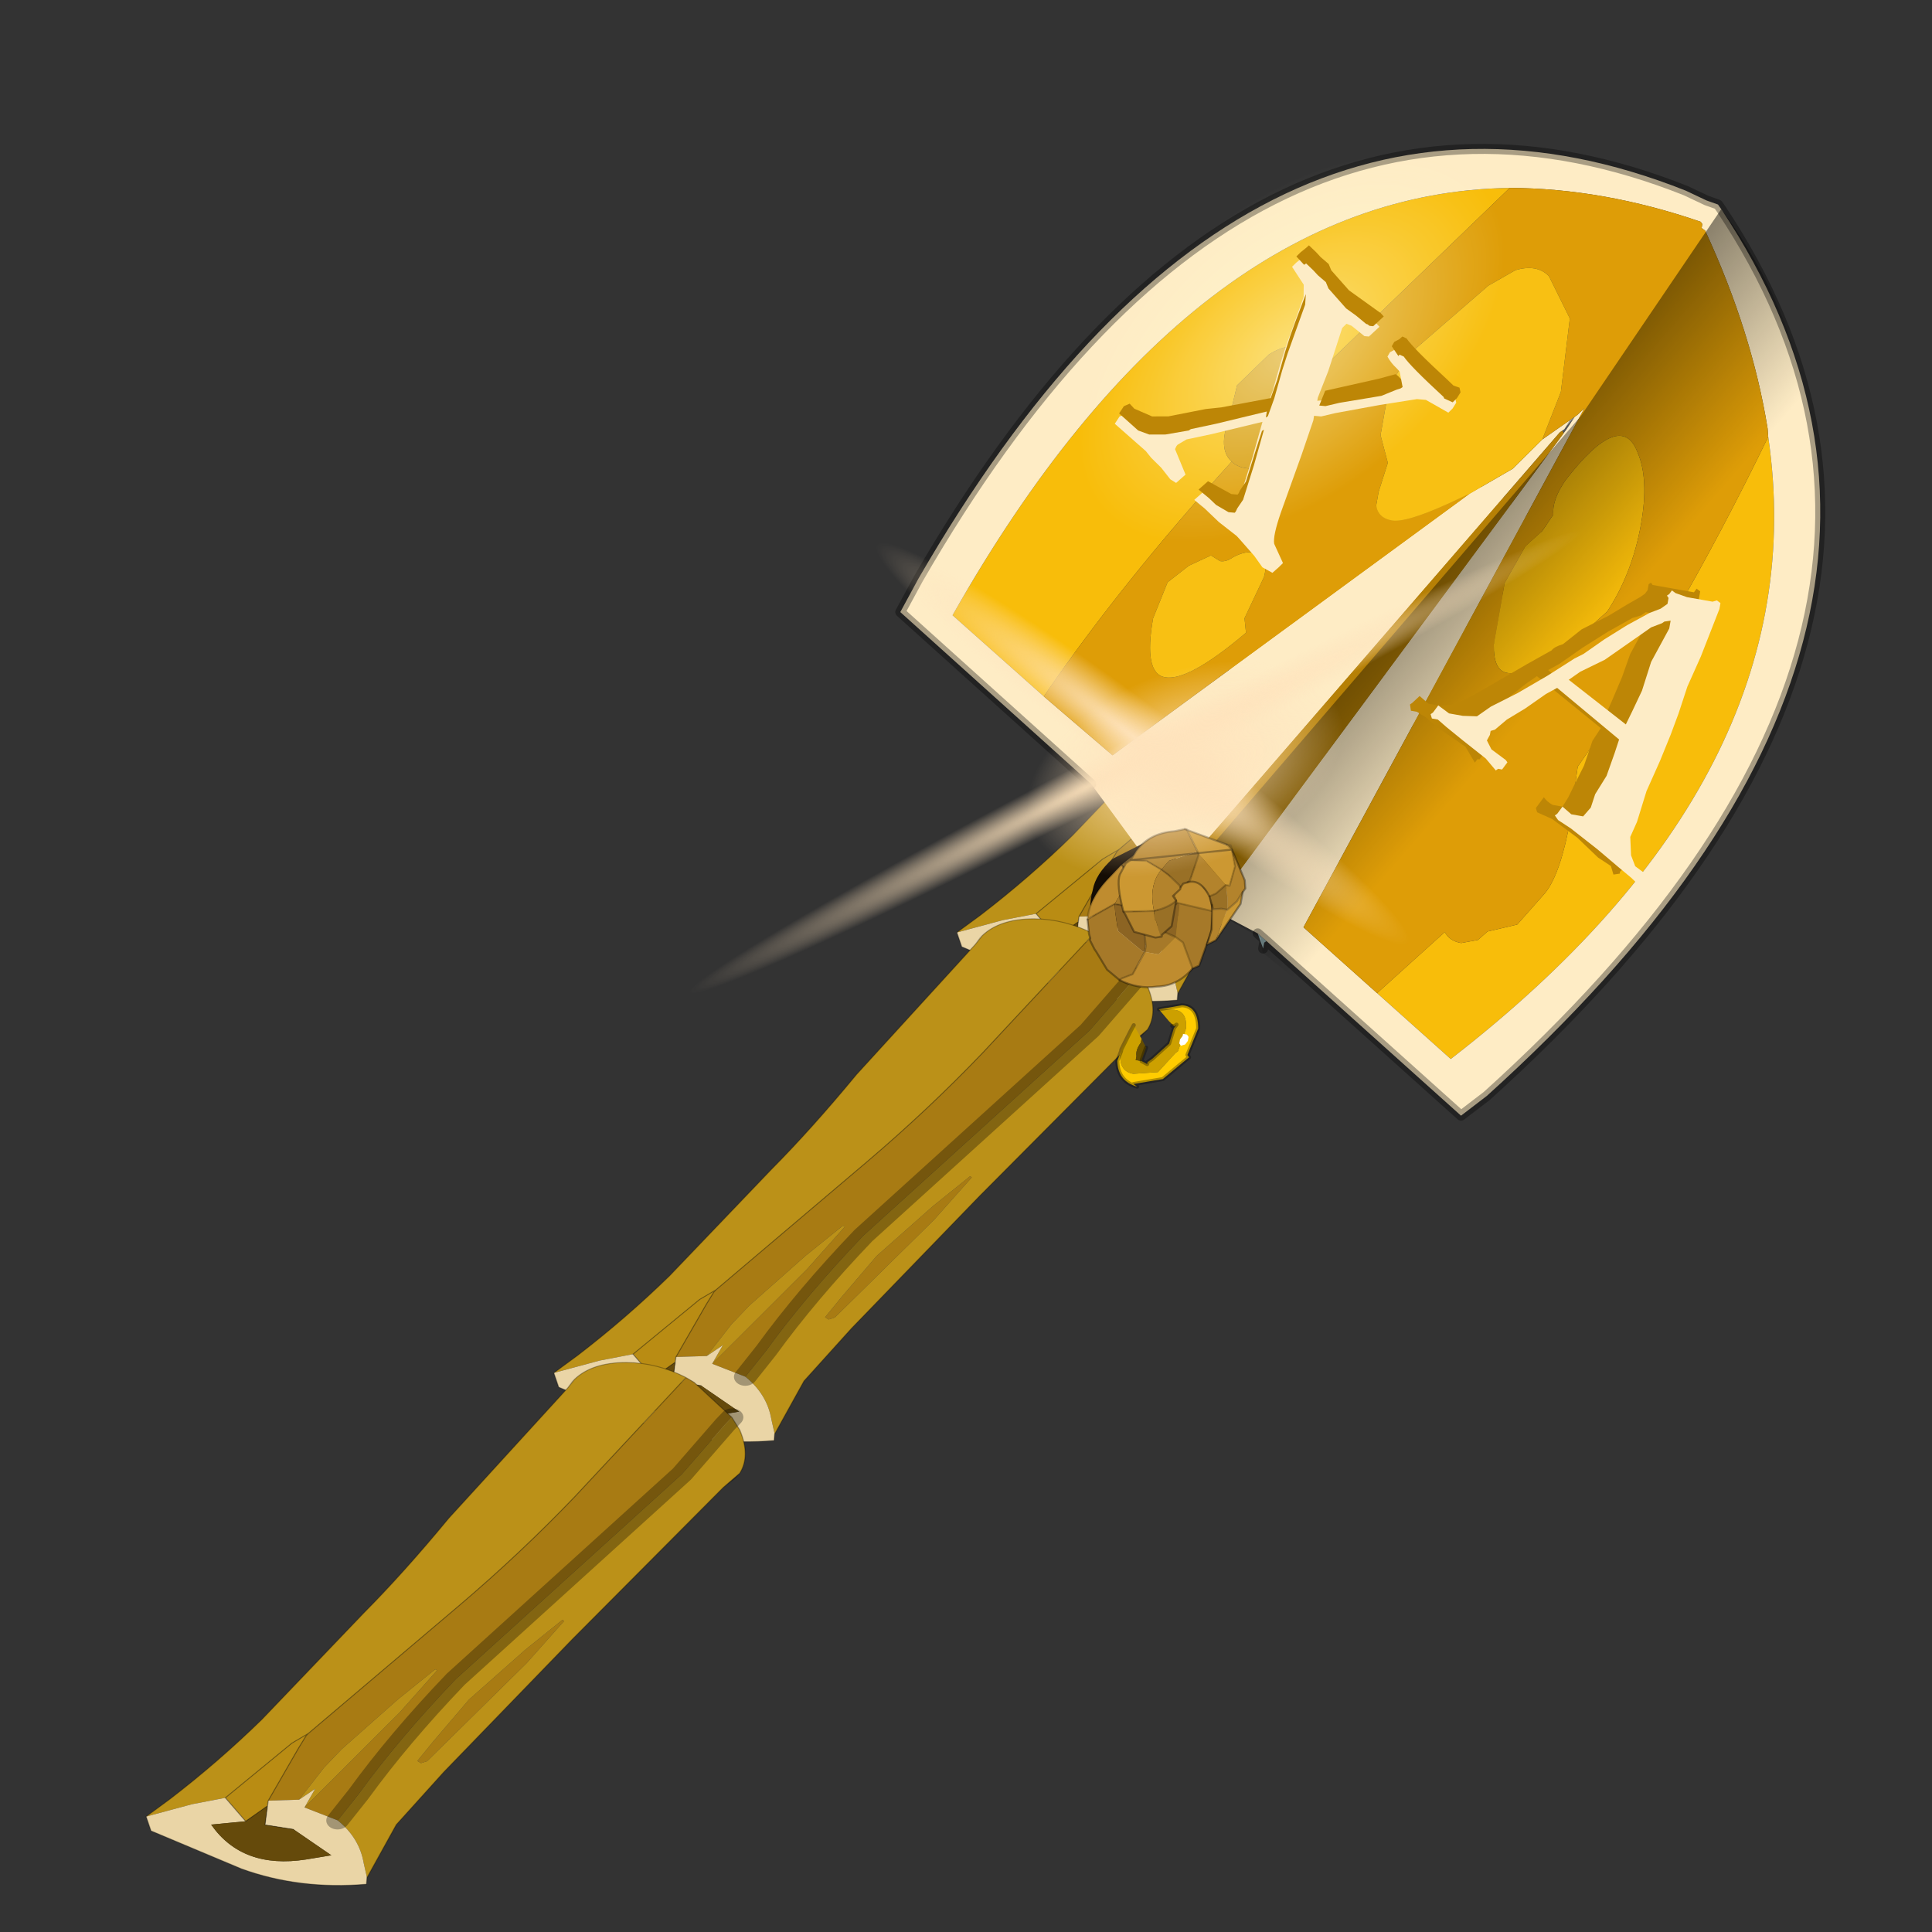 <?xml version="1.0" encoding="UTF-8" standalone="no"?>
<svg xmlns:xlink="http://www.w3.org/1999/xlink" height="440.0px" width="440.0px" xmlns="http://www.w3.org/2000/svg">
  <rect width="100%" height="100%" fill="#333333" stroke="none"/>
  <g transform="matrix(10.0, 0.0, 0.0, 10.0, 0.0, 0.0)">
    <use height="44.0" transform="matrix(1.0, 0.0, 0.0, 1.0, 0.0, 0.0)" width="44.0" xlink:href="#shape0"/>
    <use height="53.0" transform="matrix(0.897, 0.159, -0.159, 0.897, 11.301, -4.345)" width="39.0" xlink:href="#sprite0"/>
  </g>
  <defs>
    <g id="shape0" transform="matrix(1.0, 0.0, 0.0, 1.0, 0.0, 0.0)">
      <path d="M44.0 44.0 L0.0 44.0 0.0 0.0 44.0 0.0 44.0 44.0" fill="#43adca" fill-opacity="0.0" fill-rule="evenodd" stroke="none"/>
    </g>
    <g id="sprite0" transform="matrix(1.0, 0.0, 0.0, 1.0, 18.05, 26.5)">
      <use height="33.95" transform="matrix(-0.494, -0.187, 0.278, -0.417, 2.992, 1.219)" width="10.0" xlink:href="#sprite1"/>
      <use height="33.95" transform="matrix(-0.494, -0.187, 0.278, -0.417, -5.008, 13.819)" width="10.0" xlink:href="#sprite1"/>
      <use height="33.95" transform="matrix(-0.494, -0.187, 0.278, -0.417, -13.108, 26.519)" width="10.0" xlink:href="#sprite1"/>
      <use height="28.05" transform="matrix(1.0, 0.0, 0.0, 1.0, -5.3, -26.5)" width="23.4" xlink:href="#shape2"/>
      <use height="19.7" transform="matrix(1.0, 0.0, 0.0, 1.0, -8.65, -11.05)" width="24.25" xlink:href="#sprite2"/>
      <use height="10.8" transform="matrix(0.446, -0.038, 0.016, 0.764, -0.244, -18.961)" width="18.85" xlink:href="#sprite3"/>
      <use height="14.75" transform="matrix(1.0, 0.0, 0.0, 1.0, 1.35, -12.55)" width="14.2" xlink:href="#shape6"/>
      <use height="14.6" transform="matrix(1.643, -1.872, 1.19, 1.025, -17.641, -1.409)" width="12.9" xlink:href="#sprite4"/>
      <use height="1.3" transform="matrix(6.502, -4.975, 3.829, 3.298, -3.623, -4.791)" width="1.3" xlink:href="#sprite5"/>
    </g>
    <g id="sprite1" transform="matrix(1.0, 0.0, 0.0, 1.0, 0.95, 0.1)">
      <use height="33.95" transform="matrix(1.0, 0.0, 0.0, 1.0, -0.95, -0.1)" width="10.0" xlink:href="#shape1"/>
    </g>
    <g id="shape1" transform="matrix(1.0, 0.0, 0.0, 1.0, 0.95, 0.1)">
      <path d="M5.3 4.3 L6.0 7.4 6.15 8.15 6.15 8.3 5.15 17.9 Q4.75 21.8 4.75 25.7 L4.85 33.85 4.4 33.85 1.9 33.3 1.9 32.8 1.75 29.5 2.8 14.55 Q2.8 10.45 2.35 6.95 L2.2 5.25 3.8 4.95 3.75 7.1 3.65 11.6 3.75 14.45 3.85 14.45 4.15 12.15 4.45 8.5 4.45 7.2 4.25 5.15 5.3 4.3 M1.2 9.95 L1.4 9.95 1.5 11.25 1.65 14.0 1.35 17.65 1.05 19.95 0.95 19.95 0.85 17.1 1.05 10.2 1.2 9.95" fill="#a87b13" fill-rule="evenodd" stroke="none"/>
      <path d="M5.4 2.8 L6.9 3.3 6.4 7.45 6.15 8.3 6.15 8.15 6.0 7.4 5.3 4.3 5.15 4.05 5.4 2.8" fill="#b98c13" fill-rule="evenodd" stroke="none"/>
      <path d="M6.15 8.3 L6.4 7.45 6.9 3.3 7.85 2.15 9.05 0.4 8.8 1.8 Q8.35 4.7 8.25 7.7 L8.25 9.45 8.25 15.05 Q8.2 17.9 8.45 21.45 L8.65 30.3 8.7 30.85 Q8.65 32.05 7.45 32.95 6.35 33.75 4.85 33.85 L4.75 25.7 Q4.75 21.8 5.15 17.9 L6.15 8.3 M-0.75 3.5 L-0.15 4.05 Q0.85 5.05 2.2 5.25 L2.35 6.95 Q2.8 10.45 2.8 14.55 L1.75 29.5 1.9 32.8 1.9 33.3 1.2 32.95 Q-0.05 32.1 -0.25 31.05 L-0.15 30.0 0.05 19.35 0.1 10.15 0.0 6.6 -0.75 3.5 M3.8 4.95 L4.05 6.05 4.25 5.15 4.45 7.2 4.45 8.5 4.15 12.15 3.85 14.45 3.75 14.45 3.65 11.6 3.75 7.1 3.8 4.95 M1.2 9.95 L1.05 10.2 0.85 17.1 0.95 19.95 1.05 19.95 1.35 17.65 1.65 14.0 1.5 11.25 1.4 9.95 1.2 9.95" fill="#bb9118" fill-rule="evenodd" stroke="none"/>
      <path d="M6.9 3.3 L5.4 2.8 6.5 1.75 Q3.9 0.6 2.0 2.7 L1.25 3.55 3.45 3.7 4.6 3.15 5.15 4.05 5.3 4.3 4.25 5.15 4.05 6.05 3.8 4.95 2.2 5.25 Q0.85 5.05 -0.15 4.05 L-0.75 3.5 -0.95 3.2 Q1.2 1.2 3.95 0.6 L8.4 -0.1 9.05 0.4 7.85 2.15 6.9 3.3" fill="#ead5a6" fill-rule="evenodd" stroke="none"/>
      <path d="M5.4 2.8 L5.15 4.05 4.6 3.15 3.45 3.7 1.25 3.55 2.0 2.7 Q3.9 0.6 6.5 1.75 L5.4 2.8" fill="#654a0b" fill-rule="evenodd" stroke="none"/>
      <path d="M6.9 3.3 L5.4 2.8 5.15 4.05 5.3 4.3 6.0 7.4 6.15 8.15 6.15 8.3 6.4 7.45 6.9 3.3 M9.05 0.4 L8.4 -0.1 3.95 0.6 Q1.2 1.2 -0.95 3.2 L-0.75 3.5 M4.85 33.85 Q6.35 33.75 7.45 32.95 8.65 32.05 8.7 30.85 L8.65 30.3 8.45 21.45 Q8.2 17.9 8.25 15.05 L8.25 9.45 8.25 7.7 Q8.35 4.7 8.8 1.8 L9.05 0.4 M3.45 3.7 L4.6 3.15 5.15 4.05 M1.9 33.3 L4.4 33.85 4.85 33.85 4.75 25.7 Q4.75 21.8 5.15 17.9 L6.15 8.3 M-0.15 30.0 L0.05 19.35 0.1 10.15 0.0 6.6 -0.75 3.5 M8.65 30.3 L8.7 30.7 8.7 30.85 M1.9 33.3 L1.2 32.95 Q-0.05 32.1 -0.25 31.05 L-0.25 30.7 -0.15 30.0 -0.25 31.05" fill="none" stroke="#000000" stroke-linecap="round" stroke-linejoin="round" stroke-opacity="0.302" stroke-width="0.05"/>
      <path d="M2.2 5.25 L2.35 6.95 Q2.8 10.45 2.8 14.55 L1.75 29.5 1.9 32.8 1.9 33.3" fill="none" stroke="#000000" stroke-linecap="round" stroke-linejoin="round" stroke-opacity="0.302" stroke-width="1.0"/>
    </g>
    <g id="shape2" transform="matrix(1.0, 0.0, 0.0, 1.0, 5.3, 26.5)">
      <path d="M11.05 -16.15 L11.15 -16.25 11.2 -16.3 11.15 -16.25 10.95 -15.9 11.05 -16.15" fill="#999999" fill-rule="evenodd" stroke="none"/>
      <path d="M10.9 -15.85 L10.95 -15.9 11.15 -16.25 11.0 -15.9 10.95 -15.8 10.9 -15.85" fill="#545454" fill-rule="evenodd" stroke="none"/>
      <path d="M3.2 -2.9 L3.15 -2.9 3.3 -3.0 3.2 -2.9" fill="#58382b" fill-rule="evenodd" stroke="none"/>
      <path d="M5.6 -2.15 L5.85 -2.0 5.8 -1.95 5.8 -1.8 5.6 -2.15" fill="#abcdd1" fill-rule="evenodd" stroke="none"/>
      <path d="M4.3 -15.75 Q4.25 -17.25 3.35 -16.45 L2.7 -15.55 2.65 -14.7 Q2.5 -13.9 2.9 -13.65 0.7 -10.15 -0.7 -7.05 L-3.3 -8.65 Q0.75 -20.1 8.55 -21.6 L4.3 -15.75 M8.8 -1.2 L10.2 -3.0 Q10.35 -2.8 10.65 -2.8 L11.05 -2.95 11.25 -3.2 11.95 -3.5 12.5 -4.4 Q12.8 -4.95 12.8 -6.35 L12.75 -7.65 Q14.55 -11.5 16.0 -16.6 18.7 -8.5 10.9 0.1 L8.8 -1.2 M11.2 -14.65 Q12.25 -16.65 12.85 -15.65 13.25 -15.05 13.25 -13.9 13.25 -12.65 12.8 -11.6 L11.9 -10.45 Q11.05 -9.65 10.6 -9.65 10.25 -9.65 10.15 -10.3 L10.15 -10.95 10.15 -11.85 10.5 -12.85 10.85 -13.3 11.05 -13.75 Q10.95 -14.1 11.2 -14.65" fill="#f8bd0a" fill-rule="evenodd" stroke="none"/>
      <path d="M8.55 -21.6 Q0.75 -20.1 -3.3 -8.65 L-0.7 -7.05 1.25 -5.9 8.9 -13.9 9.85 -14.7 10.45 -15.55 11.05 -16.15 10.95 -15.9 10.9 -15.85 10.85 -15.8 3.15 -2.9 0.85 -5.1 -4.6 -8.5 -4.3 -9.4 Q1.25 -24.7 12.9 -22.3 L13.45 -22.15 13.75 -22.1 13.85 -22.0 Q22.6 -12.85 11.95 0.85 L11.4 1.45 5.85 -2.0 5.6 -2.15 4.35 -2.55 10.95 -15.8 11.0 -15.9 11.15 -16.25 11.2 -16.3 11.35 -16.5 6.7 -2.5 8.8 -1.2 10.9 0.1 Q18.7 -8.5 16.0 -16.6 L15.95 -16.8 Q15.15 -19.1 13.55 -21.4 L13.45 -21.45 13.45 -21.55 13.4 -21.6 Q10.85 -22.0 8.55 -21.6" fill="#feecc5" fill-rule="evenodd" stroke="none"/>
      <path d="M2.9 -13.65 Q3.05 -13.55 3.25 -13.55 4.1 -13.55 4.3 -14.4 L4.3 -15.45 4.3 -15.75 8.55 -21.6 Q10.85 -22.0 13.4 -21.6 L13.45 -21.55 13.45 -21.45 13.55 -21.4 Q15.15 -19.1 15.95 -16.8 L16.0 -16.6 Q14.55 -11.5 12.75 -7.65 L12.8 -6.35 Q12.8 -4.95 12.5 -4.4 L11.95 -3.5 11.25 -3.2 11.05 -2.95 10.65 -2.8 Q10.35 -2.8 10.2 -3.0 L8.8 -1.2 6.7 -2.5 11.35 -16.5 11.2 -16.3 11.15 -16.25 11.05 -16.15 10.45 -15.55 10.7 -16.8 10.6 -18.65 9.9 -19.6 Q9.55 -19.85 9.05 -19.6 L8.45 -19.1 6.95 -17.25 Q6.45 -16.55 6.45 -15.6 L6.45 -14.95 6.75 -14.3 6.65 -13.55 6.65 -13.2 Q6.75 -12.9 7.1 -12.9 7.45 -12.9 8.4 -13.55 L8.9 -13.9 1.25 -5.9 -0.7 -7.05 Q0.7 -10.15 2.9 -13.65 M11.2 -14.65 Q10.95 -14.1 11.05 -13.75 L10.85 -13.3 10.5 -12.85 10.15 -11.85 10.15 -10.95 10.15 -10.3 Q10.25 -9.65 10.6 -9.65 11.05 -9.65 11.9 -10.45 L12.8 -11.6 Q13.25 -12.65 13.25 -13.9 13.25 -15.05 12.85 -15.65 12.25 -16.65 11.2 -14.65 M4.0 -9.5 L3.9 -9.85 4.2 -10.95 Q4.25 -11.5 3.8 -11.5 3.6 -11.5 3.35 -11.3 3.2 -11.15 3.05 -11.15 L2.8 -11.25 2.3 -10.9 1.85 -10.4 1.65 -9.45 Q1.65 -8.05 2.2 -8.05 2.8 -8.05 4.0 -9.5" fill="#de9d07" fill-rule="evenodd" stroke="none"/>
      <path d="M8.9 -13.9 L8.4 -13.55 Q7.45 -12.9 7.1 -12.9 6.75 -12.9 6.65 -13.2 L6.65 -13.55 6.75 -14.3 6.45 -14.95 6.45 -15.6 Q6.45 -16.55 6.95 -17.25 L8.45 -19.1 9.05 -19.6 Q9.55 -19.85 9.9 -19.6 L10.6 -18.65 10.7 -16.8 10.45 -15.55 9.85 -14.7 8.9 -13.9 M4.0 -9.5 Q2.8 -8.05 2.2 -8.05 1.65 -8.05 1.65 -9.45 L1.85 -10.4 2.3 -10.9 2.8 -11.25 3.05 -11.15 Q3.2 -11.15 3.35 -11.3 3.6 -11.5 3.8 -11.5 4.25 -11.5 4.2 -10.95 L3.9 -9.85 4.0 -9.5" fill="#f8c013" fill-rule="evenodd" stroke="none"/>
      <path d="M2.9 -13.65 Q2.5 -13.9 2.65 -14.7 L2.7 -15.55 3.35 -16.45 Q4.25 -17.25 4.3 -15.75 L4.3 -15.45 4.3 -14.4 Q4.1 -13.55 3.25 -13.55 3.05 -13.55 2.9 -13.65" fill="#d69807" fill-rule="evenodd" stroke="none"/>
      <path d="M3.15 -2.9 L10.85 -15.8 10.9 -15.85 10.95 -15.8 4.35 -2.55 3.2 -2.9 3.3 -3.0 3.15 -2.9" fill="#b68005" fill-rule="evenodd" stroke="none"/>
      <path d="M5.85 -2.0 L11.4 1.45 11.95 0.85 Q22.6 -12.85 13.85 -22.0 L13.75 -22.1 13.45 -22.15 12.9 -22.3 Q1.25 -24.7 -4.3 -9.4 L-4.6 -8.5 0.85 -5.1 M5.6 -2.15 L5.85 -2.0 5.8 -1.95 5.8 -1.8 M3.15 -2.9 L3.3 -3.0 3.2 -2.9" fill="none" stroke="#000000" stroke-linecap="round" stroke-linejoin="round" stroke-opacity="0.333" stroke-width="0.25"/>
      <path d="M13.85 -22.0 Q16.4 -19.6 17.1 -16.5 L17.85 -13.0 18.1 -13.0 16.85 -7.3 14.95 -3.5 Q12.85 -0.7 11.65 1.55 L5.8 -1.7 5.7 -2.05 Q4.1 -2.6 3.4 -2.95 L11.3 -16.3 13.85 -22.0" fill="url(#gradient0)" fill-rule="evenodd" stroke="none"/>
      <path d="M12.85 -19.95 Q11.95 -16.1 8.7 -12.4 5.55 -8.8 1.9 -7.5 -1.75 -6.15 -3.85 -7.95 -5.85 -9.75 -5.05 -13.55 -4.15 -17.4 -0.95 -21.05 2.25 -24.65 5.95 -25.95 9.65 -27.25 11.65 -25.45 13.75 -23.65 12.85 -19.95" fill="url(#gradient1)" fill-rule="evenodd" stroke="none"/>
    </g>
    <linearGradient gradientTransform="matrix(0.003, 0.001, -0.003, 0.005, 9.4, -10.55)" gradientUnits="userSpaceOnUse" id="gradient0" spreadMethod="pad" x1="-819.2" x2="819.2">
      <stop offset="0.0" stop-color="#000000" stop-opacity="0.502"/>
      <stop offset="1.0" stop-color="#000000" stop-opacity="0.0"/>
    </linearGradient>
    <radialGradient cx="0" cy="0" gradientTransform="matrix(0.012, -0.014, 0.008, 0.007, 3.9, -16.7)" gradientUnits="userSpaceOnUse" id="gradient1" r="819.2" spreadMethod="pad">
      <stop offset="0.0" stop-color="#ffffde" stop-opacity="0.522"/>
      <stop offset="0.412" stop-color="#ffffcc" stop-opacity="0.0"/>
    </radialGradient>
    <g id="sprite2" transform="matrix(1.0, 0.0, 0.0, 1.0, 10.5, 9.1)">
      <clipPath id="clipPath0" transform="matrix(1.0, 0.0, 0.0, 1.0, 10.5, 9.1)">
        <use height="19.7" transform="matrix(1.0, 0.0, 0.0, 1.0, -10.5, -9.1)" width="24.25" xlink:href="#shape3"/>
      </clipPath>
      <g clip-path="url(#clipPath0)">
        <use height="8.35" transform="matrix(1.0, 0.0, 0.0, 1.0, -4.65, -4.15)" width="9.35" xlink:href="#shape4"/>
      </g>
    </g>
    <g id="shape3" transform="matrix(1.0, 0.0, 0.0, 1.0, 10.5, 9.1)">
      <path d="M-3.05 0.4 L-3.8 1.1 -3.15 1.6 -5.05 4.5 -6.5 3.75 -7.8 2.6 -9.0 1.0 -9.95 -1.7 -10.5 -3.6 Q-10.5 -5.9 -7.25 -7.5 -4.0 -9.1 0.7 -9.1 3.3 -9.1 5.0 -8.1 7.95 -6.35 8.9 -6.0 11.25 -5.1 12.55 -3.0 13.75 -1.0 13.75 1.5 13.75 3.5 10.9 5.75 8.05 8.0 5.6 8.0 3.2 8.0 1.15 6.9 L-0.75 5.6 1.3 2.9 1.6 2.45 1.6 1.95 1.95 1.95 3.7 -2.55 1.95 1.95 1.6 1.95 1.6 2.45 1.3 2.9 Q-1.35 0.7 -3.05 0.4 -1.7 -1.1 0.1 -3.8 -1.7 -1.1 -3.05 0.4" fill="#ff6666" fill-rule="evenodd" stroke="none"/>
      <path d="M1.3 2.9 L-0.75 5.6 1.15 6.9 Q3.2 8.0 5.6 8.0 8.05 8.0 10.9 5.75 13.75 3.5 13.75 1.5 13.75 -1.0 12.55 -3.0 11.25 -5.1 8.9 -6.0 7.95 -6.35 5.0 -8.1 3.3 -9.1 0.7 -9.1 -4.0 -9.1 -7.25 -7.5 -10.5 -5.9 -10.5 -3.6 L-9.95 -1.7 -9.0 1.0 -7.8 2.6 -6.5 3.75 -5.05 4.5 -3.15 1.6 -3.8 1.1 -3.05 0.4 Q-1.7 -1.1 0.1 -3.8 M3.7 -2.55 L1.95 1.95 1.6 1.95 1.6 2.45 1.3 2.9 Q-1.35 0.7 -3.05 0.4 M-1.25 5.0 L-0.75 5.6 -4.15 10.6 -5.75 5.55 -5.05 4.5 -4.4 4.85 -3.3 5.7" fill="none" stroke="#524f3b" stroke-linecap="round" stroke-linejoin="round" stroke-width="0.05"/>
    </g>
    <g id="shape4" transform="matrix(1.0, 0.0, 0.0, 1.0, 4.65, 4.15)">
      <path d="M4.3 0.55 L4.3 0.6 4.3 0.55" fill="#dcba6a" fill-rule="evenodd" stroke="none"/>
      <path d="M-3.3 -1.35 L-3.25 -1.45 -3.25 -1.35 -3.3 -1.35" fill="#383215" fill-rule="evenodd" stroke="none"/>
      <path d="M-0.65 1.55 Q1.05 2.5 1.75 3.45 1.8 3.8 1.2 3.85 L0.8 3.7 -0.45 3.15 Q-0.3 2.4 -0.65 1.55" fill="#1a1609" fill-rule="evenodd" stroke="none"/>
      <path d="M-3.05 0.5 Q-2.7 0.55 -2.25 0.75 L-0.65 1.55 Q-0.3 2.4 -0.45 3.15 L-2.9 1.7 -3.05 0.5" fill="#1f1b0b" fill-rule="evenodd" stroke="none"/>
      <path d="M-2.9 1.7 L-3.5 1.15 Q-4.4 0.15 -3.15 0.4 L-3.05 0.5 -2.9 1.7" fill="#26210e" fill-rule="evenodd" stroke="none"/>
      <path d="M3.95 -1.25 L4.25 -0.85 3.85 -1.15 3.95 -1.25" fill="#a69659" fill-rule="evenodd" stroke="none"/>
      <path d="M4.3 0.6 Q3.85 0.8 3.5 1.1 L4.25 0.0 4.3 0.55 4.3 0.6" fill="#796d42" fill-rule="evenodd" stroke="none"/>
      <path d="M-2.8 0.2 L-2.9 0.2 -2.75 0.15 -2.8 0.2" fill="#bdb186" fill-rule="evenodd" stroke="none"/>
      <path d="M2.25 3.7 L1.95 2.9 1.9 2.9 0.85 2.0 Q-0.5 1.05 -1.55 0.75 L-2.8 0.2 -2.75 0.15 -2.0 0.05 -1.55 0.15 Q-0.5 0.35 0.45 0.85 L2.1 2.25 0.95 0.45 1.3 -2.3 2.35 -2.1 3.85 -1.15 4.25 -0.85 4.45 -0.5 4.5 -0.5 Q5.0 0.3 4.3 0.55 L4.25 0.0 3.5 1.1 3.4 1.25 3.2 1.6 3.15 1.65 2.95 2.3 3.0 2.3 2.85 2.8 2.25 3.7" fill="#c27622" fill-rule="evenodd" stroke="none"/>
      <path d="M-2.9 0.2 L-4.4 -0.15 -3.45 -1.1 -3.3 -1.35 -3.25 -1.35 -3.25 -1.45 -3.05 -1.85 -2.95 -2.3 -2.2 -3.1 -2.9 -2.9 -2.55 -3.9 1.5 -3.15 1.6 -3.15 Q2.85 -2.5 3.95 -1.25 L3.85 -1.15 2.35 -2.1 1.3 -2.3 0.95 0.45 2.1 2.25 0.45 0.85 Q-0.5 0.35 -1.55 0.15 L-2.0 0.05 -2.75 0.15 -2.9 0.2" fill="#9e5d1c" fill-rule="evenodd" stroke="none"/>
      <path d="M-2.95 -2.3 Q-2.85 -2.6 -2.9 -2.8 L-2.9 -2.9 -2.2 -3.1 -2.95 -2.3 M-2.55 -3.9 L-2.45 -4.05 -1.15 -4.1 Q0.0 -4.0 1.5 -3.15 L-2.55 -3.9" fill="#744314" fill-rule="evenodd" stroke="none"/>
      <path d="M2.25 3.7 Q1.6 4.4 0.45 4.15 -0.6 3.2 -2.25 2.55 -3.75 1.8 -4.55 0.75 -4.85 0.5 -4.4 -0.15 L-2.9 0.2 -2.8 0.2 -1.55 0.75 Q-0.5 1.05 0.85 2.0 L1.9 2.9 1.95 2.9 2.25 3.7 M-3.05 0.5 L-3.15 0.4 Q-4.4 0.15 -3.5 1.15 L-2.9 1.7 -0.45 3.15 0.8 3.7 1.2 3.85 Q1.8 3.8 1.75 3.45 1.05 2.5 -0.65 1.55 L-2.25 0.75 Q-2.7 0.55 -3.05 0.5" fill="#dc8627" fill-rule="evenodd" stroke="none"/>
      <path d="M-4.4 -0.15 L-3.45 -1.1 -3.3 -1.35 -3.25 -1.45 M-3.05 -1.85 L-2.95 -2.3 Q-2.85 -2.6 -2.9 -2.8 L-2.9 -2.9 -2.55 -3.9 -2.45 -4.05 -1.15 -4.1 Q0.0 -4.0 1.5 -3.15 L1.6 -3.15 Q2.85 -2.5 3.95 -1.25 L4.25 -0.85 4.45 -0.5 4.5 -0.5 Q5.0 0.3 4.3 0.55 L4.3 0.6 Q3.85 0.8 3.5 1.1 M3.15 1.65 L2.95 2.3 3.0 2.3 2.85 2.8 2.25 3.7" fill="none" stroke="#000000" stroke-linecap="round" stroke-linejoin="round" stroke-opacity="0.302" stroke-width="0.05"/>
      <path d="M-2.9 1.7 L-3.5 1.15 Q-4.4 0.15 -3.15 0.4 L-3.05 0.5 Q-2.7 0.55 -2.25 0.75 L-0.65 1.55 Q1.05 2.5 1.75 3.45 1.8 3.8 1.2 3.85 L0.8 3.7 -0.45 3.15 -2.9 1.7" fill="none" stroke="#000000" stroke-linecap="round" stroke-linejoin="round" stroke-width="0.05"/>
    </g>
    <g id="sprite3" transform="matrix(1.0, 0.0, 0.0, 1.0, 9.65, 5.4)">
      <use height="10.8" transform="matrix(1.0, 0.0, 0.0, 1.0, -9.65, -5.4)" width="18.85" xlink:href="#shape5"/>
    </g>
    <g id="shape5" transform="matrix(1.0, 0.0, 0.0, 1.0, 9.65, 5.4)">
      <path d="M0.85 -4.3 L2.0 -3.7 3.95 -3.05 4.15 -2.95 3.65 -2.6 3.4 -2.6 2.6 -2.9 2.3 -2.95 2.1 -2.8 1.7 -1.35 1.35 -0.45 1.35 -0.35 2.25 -0.45 4.4 -0.9 5.5 -1.2 5.7 -1.25 5.8 -1.3 5.65 -1.55 5.45 -1.65 Q5.1 -1.8 4.85 -2.0 L4.95 -2.15 5.2 -2.25 5.35 -2.35 5.6 -2.3 8.15 -1.1 8.6 -0.9 8.95 -0.85 9.05 -0.7 8.9 -0.5 8.7 -0.35 7.35 -0.7 6.85 -0.7 4.85 -0.4 2.45 0.0 1.7 0.15 1.3 0.15 1.3 0.3 0.95 1.45 0.3 3.4 Q0.05 4.2 0.2 4.45 L0.85 5.05 0.65 5.2 0.35 5.4 -0.25 5.25 -0.8 4.9 -1.75 4.4 -1.95 4.3 -3.05 3.9 -3.95 3.5 -4.6 3.25 -4.45 3.15 -4.15 2.95 -2.75 3.3 -2.4 3.3 -2.35 3.25 -2.3 3.15 -2.05 2.85 -1.75 1.7 -1.5 0.5 -4.2 1.05 -5.55 1.3 -6.0 1.5 -6.05 1.55 -6.1 1.65 -5.65 2.1 -5.3 2.45 -5.75 2.75 -6.1 2.65 -6.7 2.3 -7.35 2.0 -7.7 1.8 -9.65 1.0 -9.45 0.75 -9.15 0.65 -8.85 0.8 -7.8 1.0 -6.9 0.95 -4.9 0.6 -4.05 0.5 -1.4 0.05 -1.2 -0.55 -1.0 -1.5 -0.85 -2.05 -0.7 -2.5 -0.3 -3.7 -0.4 -4.1 -1.2 -4.65 -1.0 -4.8 -0.75 -4.95 -0.6 -5.05 -0.15 -4.85 0.15 -4.7 0.65 -4.5 0.85 -4.3" fill="#fdecc6" fill-rule="evenodd" stroke="none"/>
      <path d="M4.1 -3.4 L4.3 -3.3 3.8 -2.95 3.6 -2.95 3.45 -3.0 3.4 -3.0 2.75 -3.25 2.15 -3.45 1.0 -4.05 0.8 -4.25 0.3 -4.45 0.0 -4.6 -0.45 -4.8 -0.55 -4.75 -1.05 -5.0 -0.85 -5.15 -0.6 -5.3 -0.45 -5.4 0.0 -5.2 0.3 -5.05 0.8 -4.85 1.0 -4.65 2.15 -4.05 4.1 -3.4 M1.7 -0.7 L4.55 -1.25 5.45 -1.45 5.6 -1.4 5.8 -1.3 5.95 -1.05 5.85 -1.0 5.65 -0.95 4.85 -0.7 2.6 -0.35 1.85 -0.2 1.5 -0.2 1.7 -0.7 M5.45 -2.05 L5.0 -2.35 5.1 -2.5 5.35 -2.6 5.5 -2.7 5.75 -2.65 Q6.2 -2.35 8.3 -1.45 L8.75 -1.25 9.1 -1.2 9.2 -1.05 9.05 -0.85 8.85 -0.7 8.35 -0.8 8.3 -0.85 Q6.2 -1.75 5.75 -2.05 L5.5 -2.1 5.45 -2.05 M-0.15 -3.45 L-0.55 -2.25 -0.7 -1.8 -0.85 -1.25 -1.05 -0.3 -1.25 0.3 -1.35 0.35 -1.35 0.15 -4.05 0.7 -5.4 0.95 -5.5 1.0 -6.75 1.2 -7.65 1.25 -8.3 1.15 -9.5 0.65 -9.3 0.4 -9.0 0.3 -8.7 0.45 -7.65 0.65 -6.75 0.6 -4.75 0.25 -3.9 0.15 -1.25 -0.3 -1.05 -0.9 -0.85 -1.85 -0.7 -2.4 -0.55 -2.85 -0.2 -3.8 -0.15 -3.45 M-1.35 0.75 L-1.6 1.95 -1.9 3.1 -2.15 3.4 -2.2 3.5 -2.25 3.55 -2.6 3.55 -3.35 3.35 -3.8 3.15 -4.45 2.9 -4.3 2.8 -4.0 2.6 -2.6 2.95 -2.25 2.95 -2.2 2.9 -2.15 2.8 -1.9 2.5 -1.6 1.35 -1.45 0.8 -1.35 0.75" fill="#bd8606" fill-rule="evenodd" stroke="none"/>
    </g>
    <g id="shape6" transform="matrix(1.0, 0.0, 0.0, 1.0, -1.35, 12.55)">
      <path d="M13.85 -11.7 L13.85 -11.75 13.75 -11.75 13.65 -11.65 13.45 -11.55 12.9 -11.1 12.35 -10.6 11.85 -10.1 11.6 -9.9 Q12.4 -9.4 13.2 -9.0 L13.3 -9.4 13.45 -10.05 13.55 -10.65 13.75 -11.25 13.85 -11.5 13.85 -11.7 M14.2 -12.45 L14.55 -12.45 14.85 -12.45 14.9 -12.55 15.0 -12.5 15.0 -12.45 15.0 -12.3 14.9 -11.8 14.7 -11.05 14.55 -10.3 14.45 -9.55 14.35 -9.05 14.15 -8.3 14.0 -7.5 13.9 -6.7 13.8 -6.25 13.85 -5.85 14.05 -5.6 14.4 -5.45 14.25 -5.25 14.25 -5.2 14.1 -5.15 14.0 -5.35 13.65 -5.5 13.05 -5.9 12.35 -6.25 11.95 -6.35 11.9 -6.45 11.95 -6.55 12.05 -6.75 Q12.15 -6.65 12.3 -6.6 L12.55 -6.6 12.65 -6.85 12.75 -7.2 12.9 -7.7 13.0 -8.35 13.15 -8.7 11.35 -9.7 11.1 -9.45 10.7 -9.0 10.2 -8.6 10.0 -8.3 9.9 -8.3 9.85 -8.25 9.85 -8.1 10.05 -7.85 Q10.25 -7.7 10.4 -7.65 L10.4 -7.6 10.3 -7.4 10.25 -7.4 10.2 -7.3 9.9 -7.65 9.25 -7.95 Q8.95 -8.1 8.8 -8.2 L8.55 -8.3 8.4 -8.3 8.35 -8.45 8.4 -8.5 8.55 -8.7 8.8 -8.55 9.1 -8.55 9.45 -8.65 9.8 -8.9 10.4 -9.4 11.05 -9.95 11.6 -10.4 Q11.65 -10.5 11.85 -10.6 L12.25 -11.05 12.85 -11.5 13.25 -11.85 13.55 -12.1 13.65 -12.2 13.7 -12.3 13.7 -12.4 13.7 -12.45 13.75 -12.5 13.8 -12.45 14.2 -12.45" fill="#bd8606" fill-rule="evenodd" stroke="none"/>
      <path d="M14.4 -11.45 L14.4 -11.55 14.4 -11.65 14.25 -11.6 14.2 -11.55 13.95 -11.4 13.5 -10.95 12.95 -10.4 12.4 -10.0 12.15 -9.75 13.75 -8.9 13.85 -9.25 14.0 -9.8 14.1 -10.55 14.3 -11.15 14.4 -11.45 M14.25 -12.05 L14.25 -12.2 14.2 -12.25 14.25 -12.3 14.3 -12.4 14.4 -12.35 14.7 -12.3 15.1 -12.3 15.35 -12.3 15.45 -12.35 15.55 -12.3 15.55 -12.15 15.45 -11.65 15.3 -10.9 15.1 -10.1 15.0 -9.4 14.9 -8.85 14.75 -8.15 14.55 -7.35 14.45 -6.55 14.35 -6.15 14.45 -5.7 14.6 -5.45 14.9 -5.3 14.8 -5.1 14.75 -5.05 14.7 -5.05 14.55 -5.15 14.2 -5.35 13.6 -5.7 12.85 -6.1 12.5 -6.25 12.4 -6.35 12.45 -6.4 12.55 -6.6 12.8 -6.45 13.1 -6.45 13.25 -6.7 13.3 -7.05 13.5 -7.55 13.6 -8.15 13.65 -8.5 11.9 -9.5 11.65 -9.3 11.2 -8.85 10.8 -8.5 10.55 -8.2 10.45 -8.15 10.45 -8.05 10.4 -7.9 10.55 -7.7 10.95 -7.5 11.0 -7.45 10.9 -7.25 10.8 -7.25 10.75 -7.2 10.45 -7.45 9.8 -7.8 9.35 -8.05 9.1 -8.2 8.95 -8.2 8.9 -8.3 8.95 -8.35 9.05 -8.55 9.35 -8.4 9.7 -8.4 10.05 -8.45 10.35 -8.75 10.95 -9.2 11.6 -9.75 12.2 -10.3 12.4 -10.45 12.85 -10.9 13.35 -11.35 13.85 -11.75 14.1 -11.9 14.25 -12.05" fill="#fdecc6" fill-rule="evenodd" stroke="none"/>
      <path d="M1.7 -3.35 L2.5 -3.95 3.2 -3.8 3.45 -3.2 3.1 -2.25 2.3 -1.75 Q1.8 -1.5 1.55 -1.75 1.3 -1.95 1.35 -2.5 1.35 -2.9 1.7 -3.35" fill="#150d04" fill-rule="evenodd" stroke="none"/>
      <path d="M3.15 -3.15 L3.3 -3.25 3.85 -3.25 4.25 -2.9 4.4 -2.5 3.5 -2.55 3.15 -3.15 M4.15 -1.0 Q3.85 -0.5 3.35 -0.4 2.9 -0.25 2.4 -0.4 L2.45 -0.45 2.7 -0.6 2.9 -1.2 3.2 -1.2 3.25 -1.2 3.6 -1.7 3.8 -1.6 4.15 -1.0 M1.35 -1.75 Q1.3 -2.25 1.65 -2.8 L1.95 -3.25 2.15 -3.05 2.15 -2.8 1.95 -2.25 1.4 -1.8 1.35 -1.75" fill="#bf8c2f" fill-rule="evenodd" stroke="none"/>
      <path d="M3.15 -3.15 L3.5 -2.55 4.4 -2.5 4.45 -2.0 4.3 -1.1 4.15 -1.0 3.8 -1.6 3.6 -1.7 3.25 -1.2 3.2 -1.2 2.9 -1.2 2.9 -1.35 2.8 -1.7 2.9 -1.75 2.9 -1.8 3.0 -1.85 3.2 -1.8 3.6 -1.7 3.55 -2.5 3.5 -2.55 3.05 -2.2 3.05 -2.3 3.0 -2.85 3.15 -3.15 M2.4 -0.4 L2.05 -0.6 1.7 -1.0 1.65 -1.05 1.5 -1.25 1.5 -1.3 1.45 -1.4 1.35 -1.75 1.4 -1.8 1.95 -2.25 2.0 -2.05 2.15 -1.6 2.85 -1.2 2.9 -1.2 2.7 -0.6 2.45 -0.45 2.4 -0.4 M1.95 -3.25 L2.35 -3.7 2.2 -3.3 2.15 -3.05 1.95 -3.25 M2.15 -2.8 L2.15 -2.3 2.2 -2.25 1.95 -2.25 2.15 -2.8 M3.05 -2.1 L3.1 -2.1 3.05 -2.1" fill="#a67929" fill-rule="evenodd" stroke="none"/>
      <path d="M2.2 -2.25 L2.3 -2.3 2.65 -1.9 2.7 -1.8 2.75 -1.8 2.8 -1.7 2.9 -1.35 2.9 -1.2 2.85 -1.2 2.15 -1.6 2.0 -2.05 1.95 -2.25 2.2 -2.25 M3.0 -1.85 L3.1 -1.9 3.05 -2.1 3.1 -2.1 3.05 -2.2 3.5 -2.55 3.55 -2.5 3.6 -1.7 3.2 -1.8 3.0 -1.85" fill="#8c6423" fill-rule="evenodd" stroke="none"/>
      <path d="M3.5 -2.55 L4.4 -2.5 M1.35 -1.75 Q1.3 -2.25 1.65 -2.8 L1.95 -3.25 M3.05 -2.1 L3.1 -2.1 3.05 -2.2 3.5 -2.55 M3.6 -1.7 L3.8 -1.6 4.15 -1.0 M3.6 -1.7 L3.2 -1.8 3.0 -1.85 M2.8 -1.7 L2.9 -1.35 2.9 -1.2 2.7 -0.6 2.45 -0.45 2.4 -0.4 M1.95 -2.25 L1.4 -1.8 1.35 -1.75 M1.95 -2.25 L2.2 -2.25" fill="none" stroke="#000000" stroke-linecap="round" stroke-linejoin="round" stroke-opacity="0.2" stroke-width="0.05"/>
      <path d="M4.4 -2.5 L4.25 -2.9 3.85 -3.25 3.3 -3.25 3.15 -3.15 M4.4 -2.5 L4.45 -2.0 4.3 -1.1 4.15 -1.0 Q3.85 -0.5 3.35 -0.4 2.9 -0.25 2.4 -0.4 L2.05 -0.6 1.7 -1.0 1.65 -1.05 1.5 -1.25 1.5 -1.3 1.45 -1.4 1.35 -1.75 M1.95 -3.25 L2.35 -3.7 2.2 -3.3 2.15 -3.05 2.15 -2.8 2.15 -2.3 2.2 -2.25 2.3 -2.3 2.65 -1.9 2.7 -1.8 2.75 -1.8 2.8 -1.7 2.9 -1.75 2.9 -1.8 3.0 -1.85 3.1 -1.9 3.05 -2.1 M3.05 -2.2 L3.05 -2.3 3.0 -2.85 3.15 -3.15 M1.95 -3.25 L2.15 -3.05" fill="none" stroke="#000000" stroke-linecap="round" stroke-linejoin="round" stroke-opacity="0.353" stroke-width="0.05"/>
      <path d="M2.15 -3.4 L2.55 -3.45 2.95 -3.3 Q2.7 -2.85 2.95 -2.25 L2.2 -2.1 Q1.9 -2.75 1.95 -3.0 L2.05 -3.3 2.15 -3.4 M3.8 -3.85 L3.4 -4.4 3.35 -4.4 4.45 -4.2 4.6 -4.1 4.75 -3.7 4.7 -3.2 4.6 -3.2 3.8 -3.85 M5.05 -3.1 L5.05 -2.8 4.6 -1.8 4.7 -2.4 4.75 -2.6 4.95 -2.85 5.05 -3.1" fill="#cc9832" fill-rule="evenodd" stroke="none"/>
      <path d="M2.15 -3.4 L2.25 -3.65 Q2.5 -4.15 3.1 -4.3 L3.35 -4.4 3.4 -4.4 3.8 -3.85 3.75 -3.9 3.1 -3.55 2.95 -3.3 2.55 -3.45 2.15 -3.4 M4.6 -4.1 L5.05 -3.4 5.1 -3.2 5.05 -3.1 4.95 -2.85 4.75 -2.6 4.7 -2.9 4.6 -3.2 4.4 -2.95 4.25 -2.85 Q3.95 -3.25 3.65 -3.1 L3.7 -3.15 3.8 -3.8 3.8 -3.85 4.6 -3.2 4.7 -3.2 4.75 -3.7 4.6 -4.1 M4.6 -1.8 L4.4 -1.65 4.45 -2.05 4.35 -2.65 4.4 -2.55 4.6 -2.6 4.75 -2.6 4.7 -2.4 4.6 -1.8 M3.5 -2.95 L3.5 -2.9 3.35 -2.7 3.45 -2.6 Q3.3 -2.4 2.95 -2.25 2.7 -2.85 2.95 -3.3 L3.15 -3.2 3.45 -3.0 3.5 -2.95 M3.25 -1.7 L3.25 -1.65 3.1 -1.6 2.55 -1.65 2.25 -2.05 2.2 -2.1 2.95 -2.25 3.0 -2.05 3.05 -2.0 3.2 -1.7 3.2 -1.65 3.25 -1.7" fill="#b3832c" fill-rule="evenodd" stroke="none"/>
      <path d="M2.95 -3.3 L3.1 -3.55 3.75 -3.9 3.8 -3.85 3.8 -3.8 3.7 -3.15 3.65 -3.1 3.55 -3.05 3.5 -2.95 3.45 -3.0 3.15 -3.2 2.95 -3.3 M4.35 -2.65 L4.3 -2.75 4.25 -2.85 4.4 -2.95 4.6 -3.2 4.7 -2.9 4.75 -2.6 4.6 -2.6 4.4 -2.55 4.35 -2.65 M3.45 -2.6 L3.45 -2.5 3.45 -1.95 3.25 -1.7 3.2 -1.65 3.2 -1.7 3.05 -2.0 3.0 -2.05 2.95 -2.25 Q3.3 -2.4 3.45 -2.6" fill="#997026" fill-rule="evenodd" stroke="none"/>
      <path d="M2.15 -3.4 L2.55 -3.45 2.95 -3.3 3.15 -3.2 3.45 -3.0 3.5 -2.95 M3.8 -3.85 L3.4 -4.4 3.35 -4.4 M4.45 -4.2 L4.55 -4.2 4.6 -4.1 4.45 -4.2 M4.75 -2.6 L4.95 -2.85 5.05 -3.1 M4.35 -2.65 L4.4 -2.55 4.6 -2.6 4.75 -2.6 M4.6 -3.2 L4.4 -2.95 4.25 -2.85 M4.6 -3.2 L4.7 -3.2 4.75 -3.7 4.6 -4.1 M3.65 -3.1 L3.7 -3.15 3.8 -3.8 3.8 -3.85 M2.95 -2.25 L2.2 -2.1 M2.95 -2.25 Q3.3 -2.4 3.45 -2.6" fill="none" stroke="#000000" stroke-linecap="round" stroke-linejoin="round" stroke-opacity="0.2" stroke-width="0.05"/>
      <path d="M3.35 -4.4 L3.1 -4.3 Q2.5 -4.15 2.25 -3.65 L2.15 -3.4 M3.35 -4.4 L4.45 -4.2 M4.6 -4.1 L5.05 -3.4 5.1 -3.2 5.05 -3.1 5.05 -2.8 4.6 -1.8 4.4 -1.65 4.45 -2.05 4.35 -2.65 4.3 -2.75 4.25 -2.85 Q3.95 -3.25 3.65 -3.1 L3.55 -3.05 3.5 -2.95 3.5 -2.9 3.35 -2.7 3.45 -2.6 3.45 -2.5 3.45 -1.95 3.25 -1.7 3.25 -1.65 3.1 -1.6 2.55 -1.65 2.25 -2.05 2.2 -2.1 Q1.9 -2.75 1.95 -3.0 L2.05 -3.3 2.15 -3.4 Z" fill="none" stroke="#000000" stroke-linecap="round" stroke-linejoin="round" stroke-opacity="0.353" stroke-width="0.05"/>
      <path d="M3.5 0.15 L3.85 0.1 Q4.2 0.05 4.25 0.5 L4.15 1.1 4.1 1.15 3.75 1.7 3.15 1.85 Q2.8 1.85 2.75 1.45 L2.75 1.35 2.75 1.3 2.9 0.8 2.95 0.65 3.2 0.95 3.2 1.05 Q3.1 1.25 3.15 1.4 L3.15 1.5 3.3 1.5 3.45 1.55 3.45 1.5 3.55 1.4 3.9 0.95 3.95 0.55 4.0 0.45 3.95 0.5 3.8 0.4 3.5 0.15" fill="#cca000" fill-rule="evenodd" stroke="none"/>
      <path d="M2.75 1.35 L2.75 1.45 Q2.8 1.85 3.15 1.85 L3.75 1.7 4.1 1.15 4.15 1.1 4.25 0.5 Q4.2 0.05 3.85 0.1 L3.5 0.15 4.05 -0.05 Q4.45 -0.1 4.55 0.45 L4.4 1.15 4.45 1.2 3.9 1.85 3.2 2.1 3.3 2.15 Q2.8 2.1 2.7 1.6 L2.75 1.35" fill="#ffcc00" fill-rule="evenodd" stroke="none"/>
      <path d="M3.8 0.4 L3.95 0.5 3.9 0.5 3.8 0.4 M3.3 1.5 L3.15 1.5 3.15 1.4 Q3.1 1.25 3.2 1.05 L3.2 0.95 3.35 1.15 3.3 1.45 3.3 1.5" fill="#664e00" fill-rule="evenodd" stroke="none"/>
      <path d="M2.75 1.35 L2.7 1.6 Q2.8 2.1 3.3 2.15 L3.2 2.1 3.9 1.85 4.45 1.2 4.4 1.15 4.55 0.45 Q4.45 -0.1 4.05 -0.05 L3.5 0.15 M3.95 0.5 L4.0 0.45 3.95 0.55 3.9 0.95 3.55 1.4 3.45 1.5 3.45 1.55 3.3 1.5 3.3 1.45 3.35 1.15 M2.95 0.65 L2.9 0.8 2.75 1.3 2.75 1.35 M3.9 0.5 L3.95 0.5" fill="none" stroke="#000000" stroke-linecap="round" stroke-linejoin="round" stroke-opacity="0.302" stroke-width="0.1"/>
      <path d="M4.2 0.7 L4.15 0.8 4.15 0.9 4.2 0.95 4.3 0.9 4.35 0.8 4.35 0.7 4.3 0.65 4.25 0.65 4.2 0.65 4.2 0.7" fill="#ffffff" fill-rule="evenodd" stroke="none"/>
    </g>
    <g id="sprite4" transform="matrix(1.0, 0.0, 0.0, 1.0, 6.45, 7.3)">
      <use height="1.3" transform="matrix(9.917, 3.148, 0.0, 0.78, -6.442, -2.389)" width="1.3" xlink:href="#sprite5"/>
      <use height="1.3" transform="matrix(-1.662, -10.258, 0.594, -0.973, 0.868, 7.31)" width="1.3" xlink:href="#sprite5"/>
    </g>
    <g id="sprite5" transform="matrix(1.0, 0.0, 0.0, 1.0, 0.7, 0.75)">
      <use height="2.3" transform="matrix(0.565, 0.0, 0.0, 0.565, -0.7, -0.75)" width="2.3" xlink:href="#sprite6"/>
    </g>
    <g id="sprite6" transform="matrix(1.0, 0.0, 0.0, 1.0, 1.15, 1.15)">
      <use height="2.3" transform="matrix(1.0, 0.0, 0.0, 1.0, -1.15, -1.15)" width="2.3" xlink:href="#shape7"/>
    </g>
    <g id="shape7" transform="matrix(1.0, 0.0, 0.0, 1.0, 1.15, 1.15)">
      <path d="M0.8 0.8 Q0.5 1.15 0.0 1.15 -0.5 1.15 -0.85 0.8 L-1.15 0.0 -0.85 -0.85 Q-0.5 -1.15 0.0 -1.15 L0.8 -0.85 1.15 0.0 Q1.15 0.5 0.8 0.8" fill="url(#gradient2)" fill-rule="evenodd" stroke="none"/>
    </g>
    <radialGradient cx="0" cy="0" gradientTransform="matrix(0.002, 0.0, 0.0, 0.002, 0.0, 0.0)" gradientUnits="userSpaceOnUse" id="gradient2" r="819.2" spreadMethod="pad">
      <stop offset="0.0" stop-color="#fee3bc"/>
      <stop offset="0.537" stop-color="#ffe3bd" stop-opacity="0.0"/>
    </radialGradient>
  </defs>
</svg>
